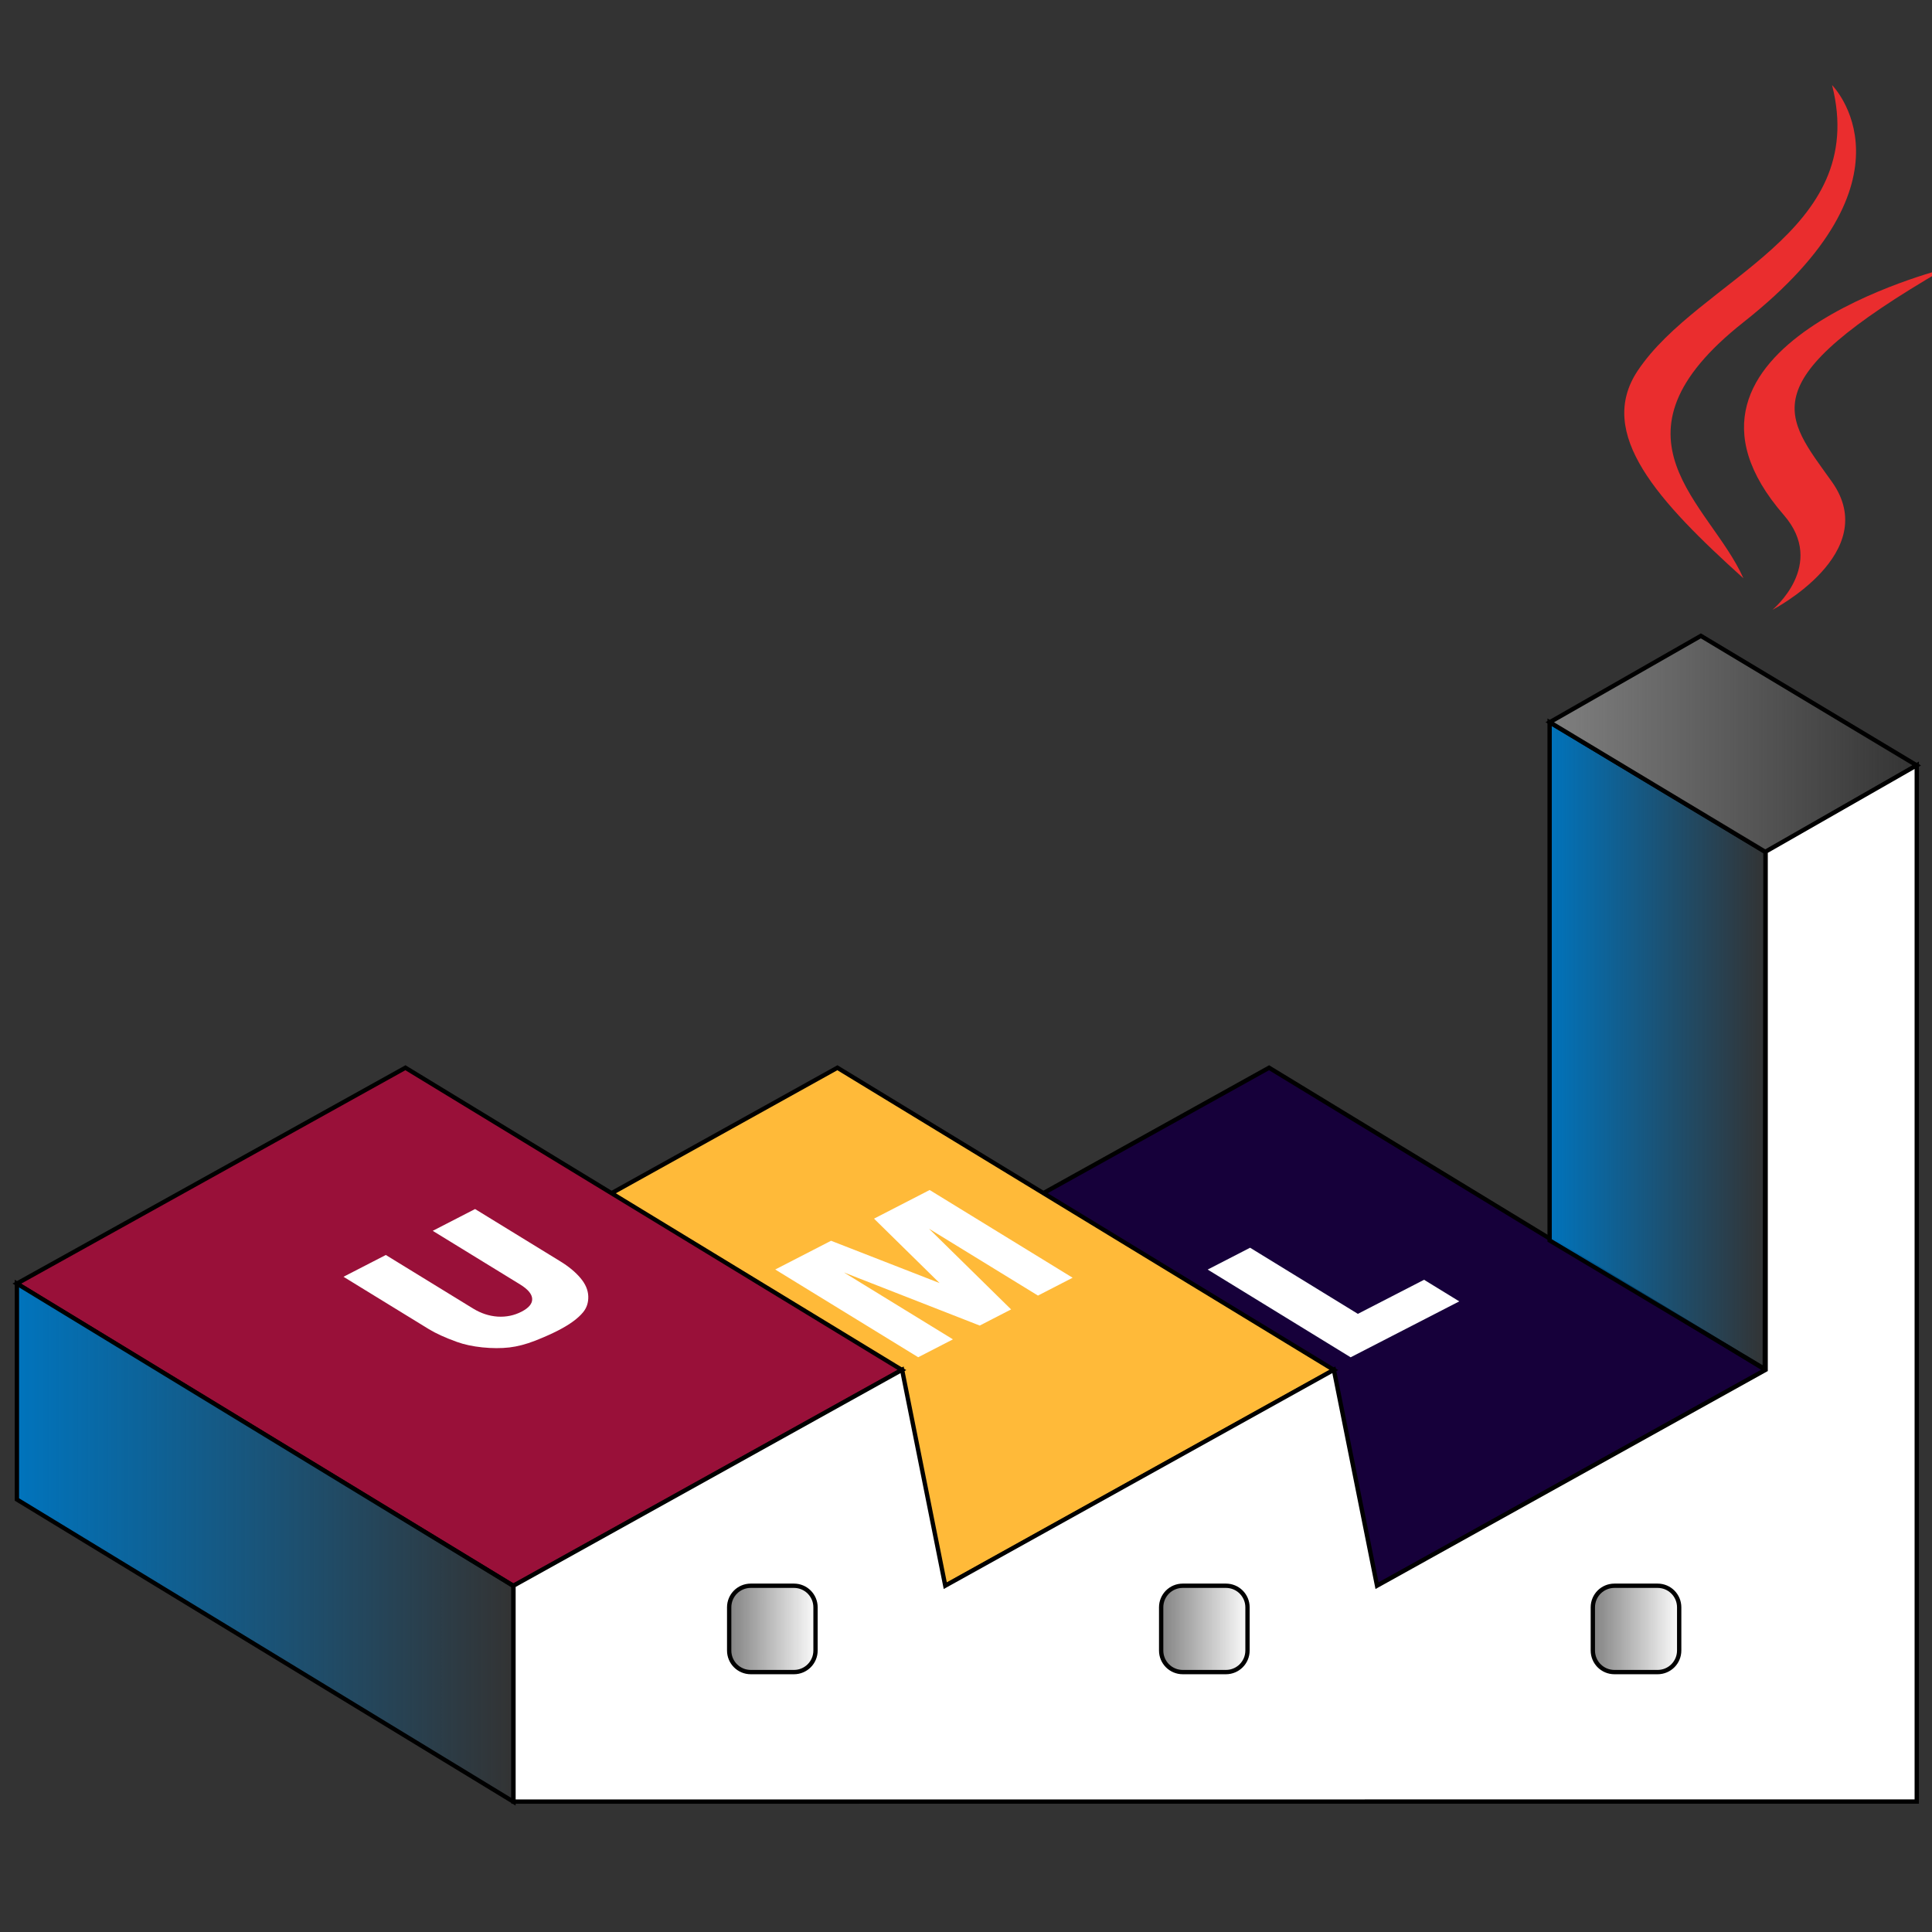 <?xml version="1.0" encoding="UTF-8"?>
<!-- Generator: Adobe Illustrator 12.0.0, SVG Export Plug-In . SVG Version: 6.00 Build 51448)  -->
<svg width="64" height="64" enable-background="new 0 0 354.346 659.055" overflow="visible" version="1.1" viewBox="0 0 64 64" xml:space="preserve" xmlns="http://www.w3.org/2000/svg" xmlns:cc="http://creativecommons.org/ns#" xmlns:dc="http://purl.org/dc/elements/1.1/" xmlns:rdf="http://www.w3.org/1999/02/22-rdf-syntax-ns#" xmlns:xlink="http://www.w3.org/1999/xlink"><rect x="0" y="0" width="64" height="64" fill="#333333" stroke="none"/><defs><linearGradient id="linearGradient5442" x1="-750.5" x2="-729.5" y1="319.05" y2="319.05" gradientTransform="matrix(.143 0 0 .143 294.62 663.95)" gradientUnits="userSpaceOnUse"><stop stop-color="#808080" offset="0"/><stop stop-color="#808080" stop-opacity="0" offset="1"/></linearGradient><linearGradient id="linearGradient5450" x1="-621.5" x2="-600.5" y1="348.3" y2="348.3" gradientTransform="matrix(.143 0 0 .143 290.47 659.76)" gradientUnits="userSpaceOnUse"><stop stop-color="#808080" offset="0"/><stop stop-color="#808080" stop-opacity="0" offset="1"/></linearGradient><linearGradient id="linearGradient5458" x1="-521.5" x2="-500.5" y1="348.3" y2="348.3" gradientTransform="matrix(.143 0 0 .143 290.47 659.76)" gradientUnits="userSpaceOnUse"><stop stop-color="#808080" offset="0"/><stop stop-color="#808080" stop-opacity="0" offset="1"/></linearGradient><linearGradient id="linearGradient5496" x1="-560.5" x2="-474.5" y1="114.1" y2="114.1" gradientTransform="matrix(.143 0 0 .143 294.62 663.95)" gradientUnits="userSpaceOnUse"><stop stop-color="#808080" offset="0"/><stop stop-color="#808080" stop-opacity="0" offset="1"/></linearGradient><linearGradient id="linearGradient5618" x1="188.68" x2="304.68" y1="603.53" y2="603.53" gradientTransform="matrix(.143 0 0 .143 136.68 620.4)" gradientUnits="userSpaceOnUse"><stop stop-color="#0074bd" offset="0"/><stop stop-color="#0074bd" stop-opacity="0" offset="1"/></linearGradient><linearGradient id="linearGradient5626" x1="543.68" x2="594.68" y1="488.42" y2="488.42" gradientTransform="matrix(.143 0 0 .143 136.68 620.4)" gradientUnits="userSpaceOnUse"><stop stop-color="#0074bd" offset="0"/><stop stop-color="#0074bd" stop-opacity="0" offset="1"/></linearGradient></defs><g transform="translate(-163.18 -655.62)"><g stroke="#000" stroke-width=".143px"><path d="m205.22 690.99 16.449 10.013-12.873 7.152-16.449-10.013z" fill="#16003a"/><path d="m190.92 690.99 16.449 10.013-12.873 7.152-16.449-10.013z" fill="#ffba39"/><path d="m176.61 690.99 16.449 10.013-12.873 7.152-16.449-10.013z" fill="#991039"/></g><g><g transform="matrix(.169 -.087 .176 .108 255.51 582.49)" aria-label="U"><path d="m-848.24 371.35h8.297v16.043q0 2.386-0.753 4.516-0.734 2.111-2.331 3.708-1.579 1.579-3.322 2.221-2.423 0.899-5.819 0.899-1.964 0-4.295-0.275-2.313-0.275-3.873-1.083-1.56-0.826-2.864-2.331-1.285-1.505-1.762-3.102-0.771-2.57-0.771-4.552v-16.043h8.297v16.428q0 2.203 1.212 3.451 1.23 1.23 3.396 1.23 2.148 0 3.359-1.212 1.23-1.23 1.23-3.469z" fill="#fff"/></g><g transform="matrix(.169 -.087 .176 .108 284.14 582.25)" aria-label="L"><path d="m-865.75 371.35h8.315v20.283h12.977v6.626h-21.292z" fill="#fff"/></g><g transform="matrix(.169 -.087 .176 .108 269.83 582.24)" aria-label="M"><path d="m-865.84 371.35h10.94l4.222 16.373 4.203-16.373h10.903v26.909h-6.792v-20.522l-5.268 20.522h-6.149l-5.25-20.522v20.522h-6.81z" fill="#fff"/></g></g><g><rect x="72.562" y="643.92" width="0" height="0" fill="#00f" stroke-width=".143"/><g stroke="#000" stroke-width=".143px"><path d="m221.64 700.97-7.127-4.259v-17.165l7.152 4.291z" fill="url(#linearGradient5626)"/><path d="m221.67 683.85 5.006-2.875-7.152-4.291-5.006 2.861z" fill="url(#linearGradient5496)"/><path d="m163.74 698.14 16.449 10.013v7.152l-16.449-10.013z" fill="url(#linearGradient5618)"/><path d="m180.19 715.3v-7.152l12.873-7.152 1.43 7.152 12.873-7.152 1.43 7.152 12.873-7.152v-17.165l5.006-2.861v34.329z" fill="#fff"/></g></g><path d="m222.27 672.68c1.437 1.654-0.377 3.142-0.377 3.142s3.647-1.882 1.972-4.241c-1.565-2.198-2.764-3.29 3.73-7.056 7e-5 0-10.194 2.545-5.325 8.155z" clip-rule="evenodd" fill="#ea2d2e" fill-rule="evenodd" stroke-width=".143"/><path d="m223.87 658.44s3.094 3.095-2.935 7.854c-4.835 3.818-1.102 5.995-2e-3 8.483-2.822-2.546-4.892-4.788-3.504-6.874 2.039-3.062 7.688-4.546 6.441-9.463z" clip-rule="evenodd" fill="#ea2d2e" fill-rule="evenodd" stroke-width=".143"/><g stroke="#000" stroke-width=".143"><path d="m188.05 708.15h1.43c0.396 0 0.715 0.319 0.715 0.715v1.43c0 0.396-0.319 0.715-0.715 0.715h-1.43c-0.396 0-0.715-0.319-0.715-0.715v-1.43c0-0.396 0.319-0.715 0.715-0.715z" fill="url(#linearGradient5442)"/><path d="m216.66 708.15h1.43c0.396 0 0.715 0.319 0.715 0.715v1.43c0 0.396-0.319 0.715-0.715 0.715h-1.43c-0.396 0-0.715-0.319-0.715-0.715v-1.43c0-0.396 0.319-0.715 0.715-0.715z" fill="url(#linearGradient5458)"/><path d="m202.36 708.15h1.43c0.396 0 0.715 0.319 0.715 0.715v1.43c0 0.396-0.319 0.715-0.715 0.715h-1.43c-0.396 0-0.715-0.319-0.715-0.715v-1.43c0-0.396 0.319-0.715 0.715-0.715z" fill="url(#linearGradient5450)"/></g></g></svg>
